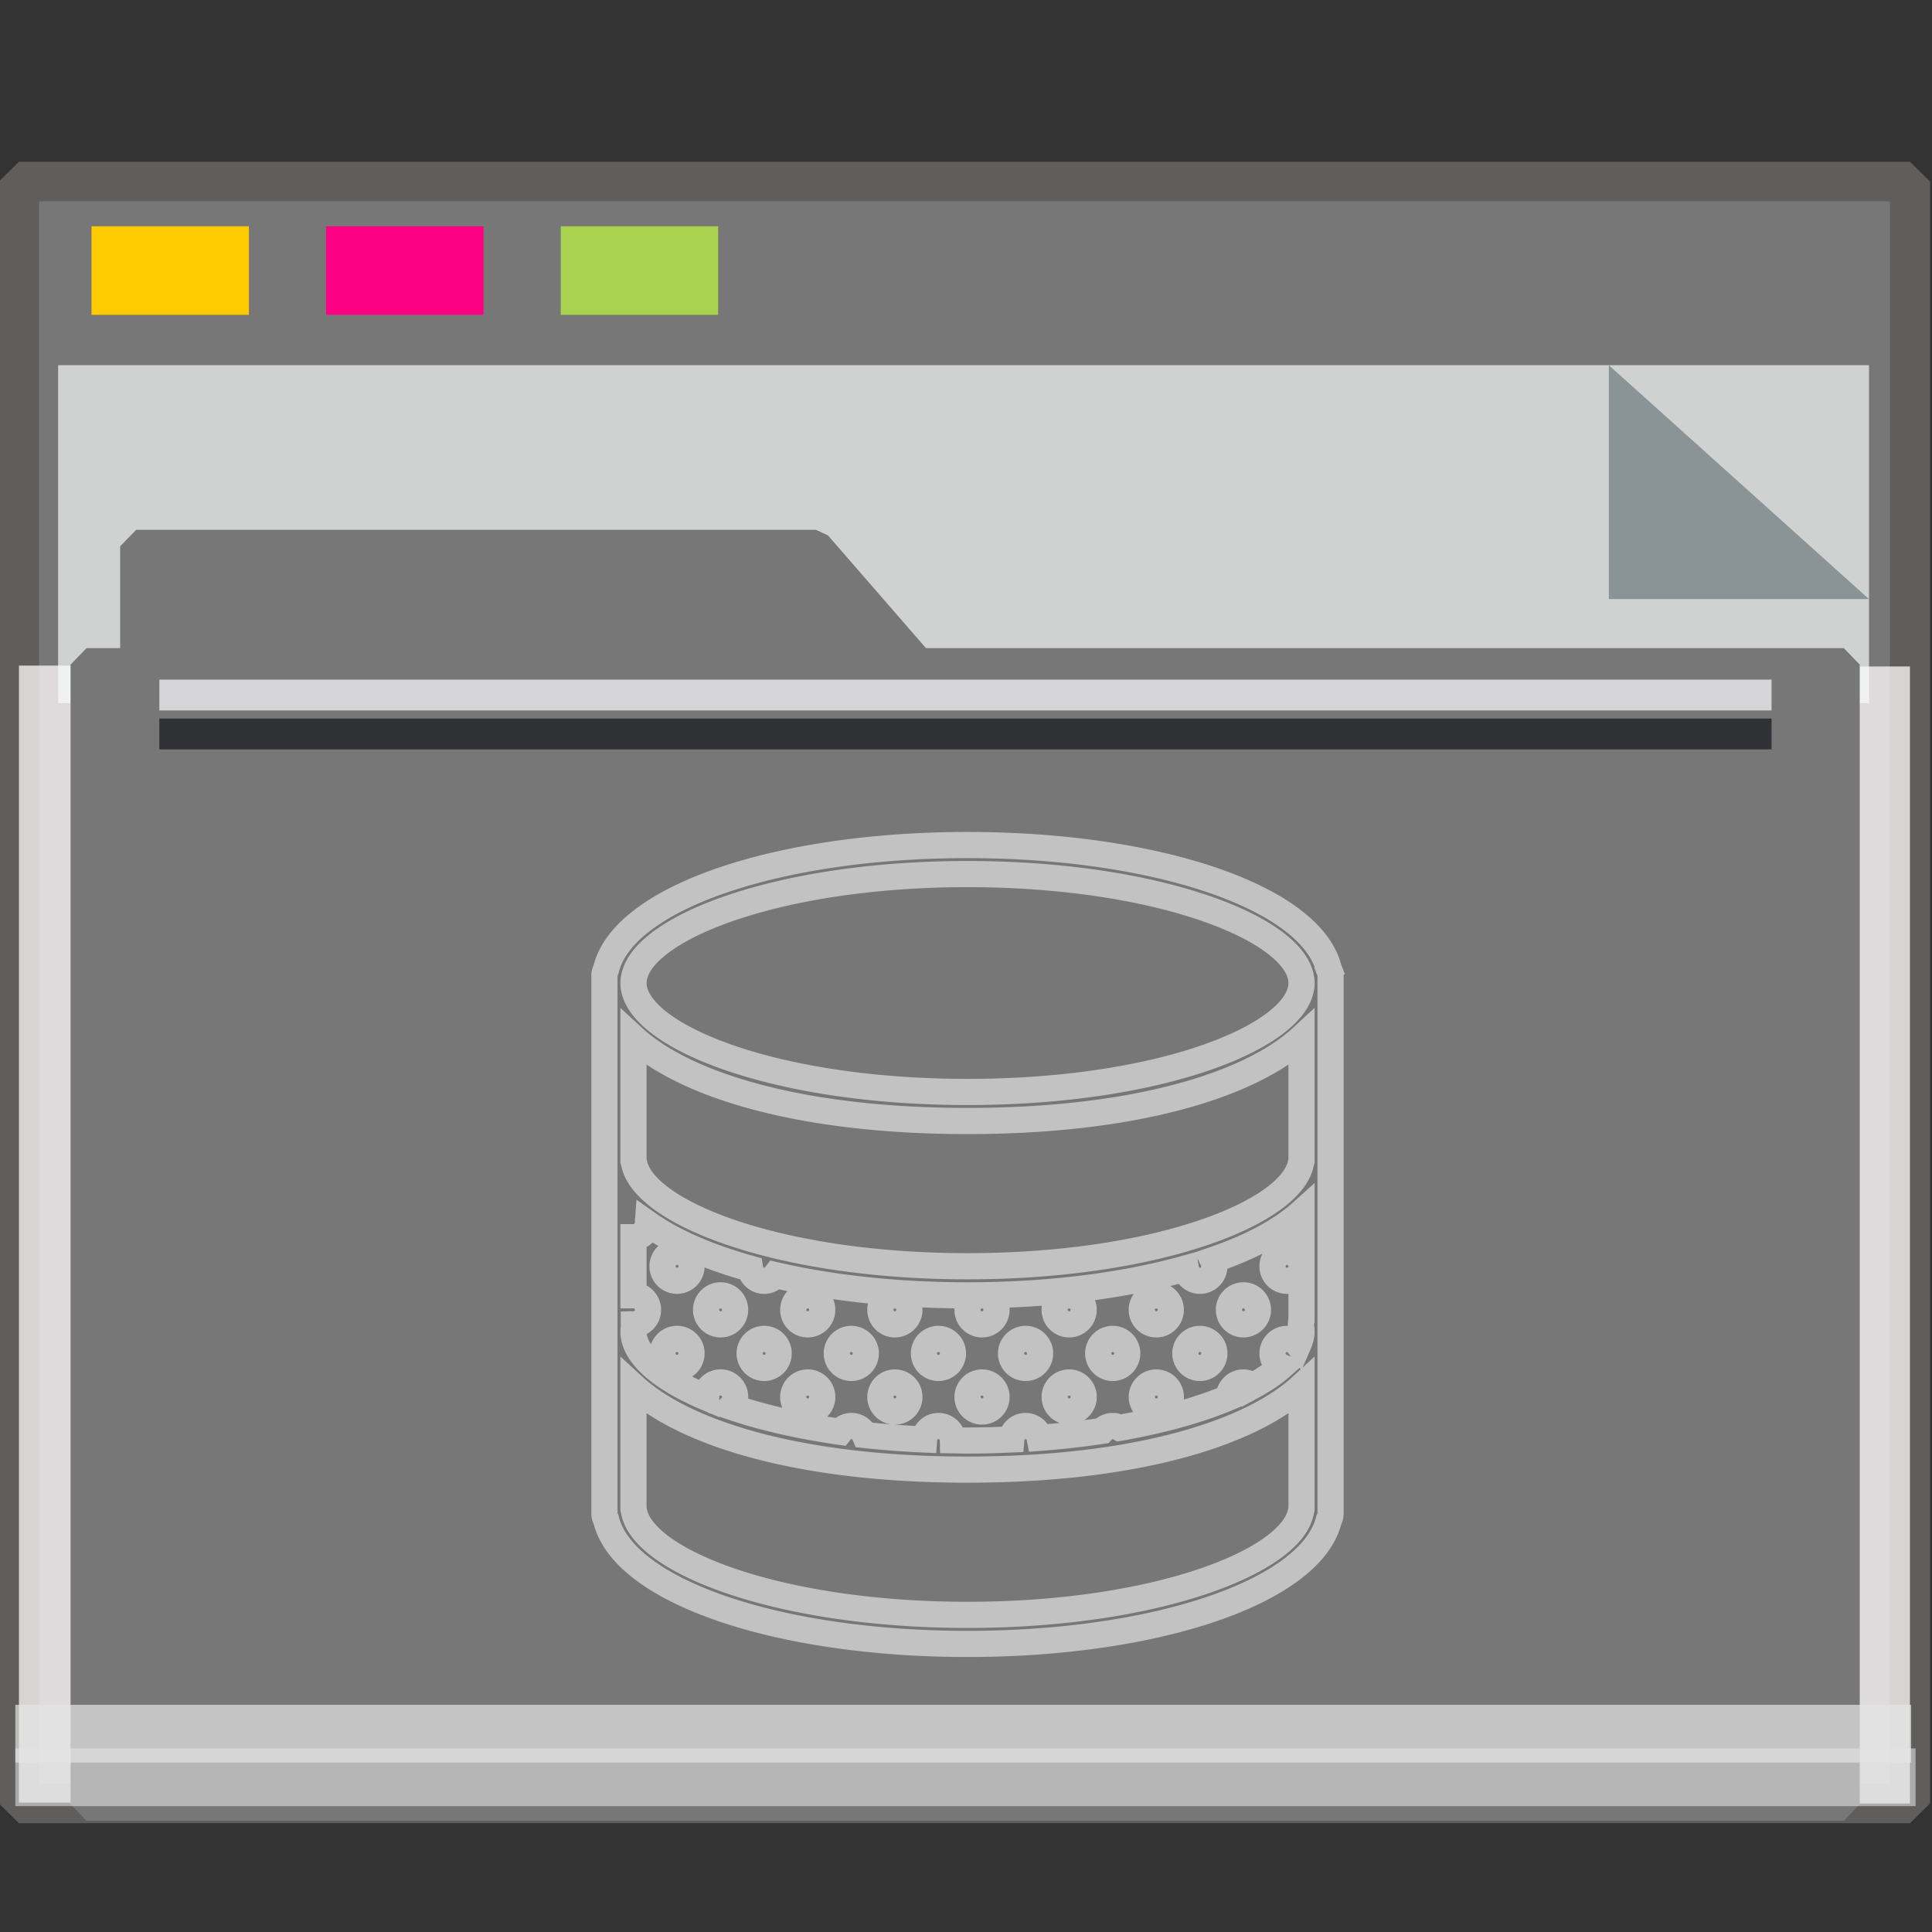 <?xml version="1.0" encoding="UTF-8" standalone="no"?>
<svg
   xmlns:dc="http://purl.org/dc/elements/1.1/"
   xmlns:cc="http://creativecommons.org/ns#"
   xmlns:rdf="http://www.w3.org/1999/02/22-rdf-syntax-ns#"
   xmlns:svg="http://www.w3.org/2000/svg"
   xmlns="http://www.w3.org/2000/svg"
   xmlns:sodipodi="http://sodipodi.sourceforge.net/DTD/sodipodi-0.dtd"
   xmlns:inkscape="http://www.inkscape.org/namespaces/inkscape"
   width="64px"
   height="64px"
   viewBox="0 0 64 64"
   version="1.1"
   id="SVGRoot"
   sodipodi:docname="folder-database.svg"
   inkscape:version="1.0beta2 (2b71d25d45, 2019-12-03)">
  <rect x="0" y="0" width="64" height="64" fill="#333333" stroke="none"/>
  <sodipodi:namedview
     id="base"
     pagecolor="#E5E5E5"
     bordercolor="#666666"
     borderopacity="1.0"
     inkscape:pageopacity="0.0"
     inkscape:pageshadow="2"
     inkscape:zoom="10.748844"
     inkscape:cx="32"
     inkscape:cy="32"
     inkscape:document-units="px"
     inkscape:current-layer="g5004"
     showgrid="false"
     inkscape:showpageshadow="false"
     inkscape:pagecheckerboard="false"
     units="px"
     inkscape:window-width="1920"
     inkscape:window-height="1027"
     inkscape:window-x="0"
     inkscape:window-y="21"
     inkscape:window-maximized="1"
     inkscape:lockguides="true"
     inkscape:grid-bbox="true"
     inkscape:snap-object-midpoints="true"
     inkscape:snap-page="true"
     inkscape:snap-grids="false"
     inkscape:snap-to-guides="false"
     inkscape:snap-global="false"
     inkscape:document-rotation="0" />
  <defs
     id="defs2" />
  <g
     id="layer1"
     inkscape:groupmode="layer"
     inkscape:label="Layer 1">
    <g
       id="g938"
       transform="matrix(0.984,0,0,0.963,-3.199,-18.562)">
      <g
         id="g1521"
         transform="matrix(0.995,0,0,1,0.645,-1.038)">
        <g
           id="g852">
          <rect
             y="26.559"
             x="3.26"
             height="55.79"
             width="63.981"
             id="rect817"
             style="opacity:1;fill:#777777;fill-opacity:1;fill-rule:nonzero;stroke:#5f5e5c;stroke-width:1.361;stroke-linecap:square;stroke-linejoin:bevel;stroke-miterlimit:4;stroke-dasharray:none;stroke-opacity:1;paint-order:markers stroke fill" />
          <rect
             transform="rotate(90)"
             style="opacity:1;fill:#fefbfb;fill-opacity:0.755;fill-rule:nonzero;stroke:none;stroke-width:0.069;stroke-linecap:square;stroke-linejoin:bevel;stroke-miterlimit:4;stroke-dasharray:none;stroke-opacity:0.796;paint-order:markers stroke fill"
             id="rect1500"
             width="39.113"
             height="1.928"
             x="43.239"
             y="-67.24" />
          <rect
             y="-5.875"
             x="43.209"
             height="2.615"
             width="39.113"
             id="rect1498"
             style="opacity:1;fill:#fefbfb;fill-opacity:0.755;fill-rule:nonzero;stroke:none;stroke-width:0.081;stroke-linecap:square;stroke-linejoin:bevel;stroke-miterlimit:4;stroke-dasharray:none;stroke-opacity:0.796;paint-order:markers stroke fill"
             transform="rotate(90)" />
          <g
             style="opacity:0.693"
             transform="matrix(0.267,0,0,0.377,-8.229,12.423)"
             id="g851">
            <path
               inkscape:connector-curvature="0"
               style="opacity:1;fill:#f8fafa;fill-opacity:1;fill-rule:nonzero;stroke:none;stroke-width:0.67;stroke-linecap:square;stroke-linejoin:bevel;stroke-miterlimit:4;stroke-dasharray:none;stroke-opacity:0.796;paint-order:markers stroke fill"
               d="M 47.996,54.25 H 277.469 V 85.091 H 47.996 Z"
               id="rect831" />
            <path
               style="opacity:1;fill:#93a2a5;fill-opacity:1;fill-rule:nonzero;stroke:none;stroke-width:0.211;stroke-linecap:square;stroke-linejoin:bevel;stroke-miterlimit:4;stroke-dasharray:none;stroke-opacity:0.796;paint-order:markers stroke fill"
               d="M 277.469,75.592 244.5,54.25 v 21.342 z"
               id="path1496"
               inkscape:connector-curvature="0"
               sodipodi:nodetypes="cccc" />
          </g>
          <g
             id="g1484"
             style="fill:#777777;fill-opacity:1;stroke:#777777;stroke-width:1.162;stroke-miterlimit:4;stroke-dasharray:none;stroke-opacity:1"
             transform="matrix(0.929,0,0,0.974,2.527,4.016)">
            <path
               sodipodi:nodetypes="cccccccccc"
               id="rect821"
               style="opacity:1;fill:#777777;fill-opacity:1;fill-rule:nonzero;stroke:#777777;stroke-width:1.162;stroke-linecap:square;stroke-linejoin:bevel;stroke-miterlimit:4;stroke-dasharray:none;stroke-opacity:1;paint-order:markers stroke fill"
               d="m 5.056,36.026 h 24.762 l 3.746,4.178 H 5.056 Z M 3.25,40.204 h 64 v 40.251 h -64 z"
               inkscape:connector-curvature="0" />
          </g>
          <rect
             style="opacity:1;fill:#ffcc00;fill-opacity:0.993;fill-rule:nonzero;stroke:none;stroke-width:0.477;stroke-linecap:square;stroke-linejoin:bevel;stroke-miterlimit:4;stroke-dasharray:none;stroke-opacity:1;paint-order:markers stroke fill"
             id="rect825"
             width="5.326"
             height="3.046"
             x="5.715"
             y="28.097" />
          <rect
             y="28.097"
             x="13.653"
             height="3.046"
             width="5.326"
             id="rect827"
             style="opacity:1;fill:#ff0084;fill-opacity:0.993;fill-rule:nonzero;stroke:none;stroke-width:0.477;stroke-linecap:square;stroke-linejoin:bevel;stroke-miterlimit:4;stroke-dasharray:none;stroke-opacity:1;paint-order:markers stroke fill" />
          <rect
             style="opacity:1;fill:#aad450;fill-opacity:0.993;fill-rule:nonzero;stroke:none;stroke-width:0.477;stroke-linecap:square;stroke-linejoin:bevel;stroke-miterlimit:4;stroke-dasharray:none;stroke-opacity:1;paint-order:markers stroke fill"
             id="rect829"
             width="5.326"
             height="3.046"
             x="21.591"
             y="28.097" />
          <rect
             style="opacity:0.704;fill:#E5E5E5;fill-opacity:0.997;fill-rule:nonzero;stroke:none;stroke-width:0.09;stroke-linecap:square;stroke-linejoin:bevel;stroke-miterlimit:4;stroke-dasharray:none;stroke-opacity:0.796;paint-order:markers stroke fill"
             id="rect855"
             width="64.144"
             height="1.987"
             x="3.138"
             y="78.957" />
          <rect
             y="80.456"
             x="3.138"
             height="1.987"
             width="64.293"
             id="rect853"
             style="opacity:0.597;fill:#E5E5E5;fill-opacity:0.969;fill-rule:nonzero;stroke:none;stroke-width:0.09;stroke-linecap:square;stroke-linejoin:bevel;stroke-miterlimit:4;stroke-dasharray:none;stroke-opacity:0.796;paint-order:markers stroke fill" />
          <rect
             style="opacity:0.704;fill:#fcfdff;fill-opacity:1;fill-rule:nonzero;stroke:none;stroke-width:0.061;stroke-linecap:square;stroke-linejoin:bevel;stroke-miterlimit:4;stroke-dasharray:none;stroke-opacity:0.796;paint-order:markers stroke fill"
             id="rect1504"
             width="54.548"
             height="1.06"
             x="8.01"
             y="43.692" />
          <rect
             y="45.031"
             x="8.01"
             height="1.06"
             width="54.548"
             id="rect1523"
             style="opacity:0.597;fill:#000207;fill-opacity:1;fill-rule:nonzero;stroke:none;stroke-width:0.061;stroke-linecap:square;stroke-linejoin:bevel;stroke-miterlimit:4;stroke-dasharray:none;stroke-opacity:0.796;paint-order:markers stroke fill" />
          <g
             transform="matrix(0.771,0,0,0.784,-92.237,-468.223)"
             id="database"
             style="fill:none;stroke:#fefefe;stroke-opacity:1;stroke-width:1.265;stroke-miterlimit:4;stroke-dasharray:none;opacity:0.899">
            <g
               id="g5004"
               style="fill:none;stroke:#fefefe;stroke-opacity:1;stroke-width:1.265;stroke-miterlimit:4;stroke-dasharray:none">
              <path
                 inkscape:connector-curvature="0"
                 id="path2352"
                 style="fill:none;fill-opacity:1;stroke:#E5E5E5;stroke-width:1.148;stroke-miterlimit:4;stroke-dasharray:none;stroke-opacity:0.76"
                 d="m 181.375,665.724 c -0.006,-0.016 -0.012,-0.031 -0.018,-0.046 -0.006,-0.013 -0.01,-0.028 -0.017,-0.041 -0.777,-3.108 -7.5,-5.427 -15.853,-5.427 -8.353,0 -15.076,2.319 -15.853,5.427 -0.007,0.013 -0.01,0.027 -0.017,0.041 -0.007,0.015 -0.013,0.03 -0.018,0.046 -0.026,0.07 -0.045,0.143 -0.045,0.222 v 0.319 14.977 0.319 7.966 c 0,0.103 0.027,0.201 0.075,0.287 0.753,3.12 7.487,5.448 15.858,5.448 8.353,0 15.076,-2.319 15.853,-5.427 0.051,-0.091 0.08,-0.196 0.08,-0.308 v -7.966 -0.319 -14.977 -0.319 c 0,-0.079 -0.018,-0.152 -0.045,-0.222 z m -3.376,18.221 c -0.11,-0.092 -0.247,-0.155 -0.403,-0.155 -0.352,0 -0.637,0.286 -0.637,0.637 0,0.007 0.004,0.013 0.004,0.02 -1.278,0.54 -2.911,1.002 -4.808,1.336 -0.089,-0.048 -0.186,-0.082 -0.294,-0.082 -0.187,0 -0.351,0.084 -0.468,0.212 -0.865,0.131 -1.781,0.235 -2.742,0.307 -0.057,-0.293 -0.303,-0.519 -0.614,-0.519 -0.335,0 -0.602,0.261 -0.628,0.59 -0.626,0.028 -1.263,0.047 -1.921,0.047 -0.217,0 -0.426,-0.008 -0.64,-0.011 -0.006,-0.347 -0.287,-0.626 -0.635,-0.626 -0.336,0 -0.603,0.262 -0.628,0.591 -0.904,-0.04 -1.777,-0.105 -2.607,-0.197 -0.096,-0.231 -0.323,-0.395 -0.589,-0.395 -0.205,0 -0.379,0.103 -0.496,0.254 -1.83,-0.261 -3.441,-0.639 -4.778,-1.095 0.107,-0.114 0.175,-0.265 0.175,-0.433 0,-0.352 -0.286,-0.637 -0.637,-0.637 -0.352,0 -0.637,0.286 -0.637,0.637 0,0.008 0.005,0.015 0.005,0.023 -2.031,-0.857 -3.191,-1.899 -3.191,-2.891 0,-0.072 0.008,-0.144 0.02,-0.215 0.006,-0.036 -0.006,-0.071 -0.006,-0.106 0.345,-0.007 0.623,-0.287 0.623,-0.634 0,-0.352 -0.286,-0.637 -0.637,-0.637 v -2.549 c 0.336,0 0.603,-0.262 0.628,-0.591 1.101,0.779 2.633,1.45 4.491,1.969 0.051,0.301 0.301,0.535 0.617,0.535 0.204,0 0.377,-0.102 0.493,-0.25 2.436,0.565 5.318,0.888 8.429,0.888 3.616,0 6.923,-0.437 9.578,-1.182 0.047,0.306 0.3,0.544 0.619,0.544 0.352,0 0.637,-0.286 0.637,-0.637 0,-0.099 -0.027,-0.191 -0.068,-0.274 1.67,-0.573 2.997,-1.284 3.891,-2.09 v 2.364 2.369 c -0.027,0.091 -0.036,0.187 -0.02,0.284 0.012,0.071 0.02,0.143 0.02,0.215 0,0.19 -0.057,0.382 -0.141,0.574 -0.116,-0.151 -0.291,-0.255 -0.496,-0.255 -0.352,0 -0.637,0.286 -0.637,0.637 0,0.26 0.157,0.482 0.38,0.581 -0.331,0.292 -0.749,0.576 -1.252,0.849 z m 2.146,-9.876 c -0.006,0.02 -0.017,0.037 -0.02,0.058 -0.361,2.204 -6.33,4.564 -14.638,4.564 -8.308,0 -14.276,-2.36 -14.638,-4.564 -0.004,-0.021 -0.015,-0.037 -0.02,-0.058 v -5.404 c 2.187,2.016 7.166,3.653 14.658,3.653 7.492,0 12.472,-1.637 14.658,-3.653 z m -14.658,-12.585 c 8.309,0 14.277,2.36 14.638,4.564 l 6.3e-4,0.004 c 0.011,0.071 0.02,0.141 0.02,0.212 0,2.261 -6.019,4.78 -14.658,4.78 -8.639,0 -14.658,-2.519 -14.658,-4.78 0,-0.071 0.008,-0.141 0.02,-0.212 l 6.3e-4,-0.004 c 0.361,-2.204 6.329,-4.564 14.638,-4.564 z m 14.638,27.939 c -0.361,2.204 -6.33,4.564 -14.638,4.564 -8.308,0 -14.276,-2.36 -14.638,-4.564 -0.006,-0.029 -0.012,-0.057 -0.02,-0.084 v -5.378 c 2.187,2.016 7.166,3.653 14.658,3.653 7.492,0 12.472,-1.637 14.658,-3.653 v 5.376 c -0.009,0.028 -0.015,0.057 -0.02,0.086 z m -5.715,-4.995 a 0.637,0.637 0 0 1 -0.637,0.637 0.637,0.637 0 0 1 -0.637,-0.637 0.637,0.637 0 0 1 0.637,-0.637 0.637,0.637 0 0 1 0.637,0.637 z m -3.824,0 a 0.637,0.637 0 0 1 -0.637,0.637 0.637,0.637 0 0 1 -0.637,-0.637 0.637,0.637 0 0 1 0.637,-0.637 0.637,0.637 0 0 1 0.637,0.637 z m -3.824,0 a 0.637,0.637 0 0 1 -0.637,0.637 0.637,0.637 0 0 1 -0.637,-0.637 0.637,0.637 0 0 1 0.637,-0.637 0.637,0.637 0 0 1 0.637,0.637 z m -3.824,0 a 0.637,0.637 0 0 1 -0.637,0.637 0.637,0.637 0 0 1 -0.637,-0.637 0.637,0.637 0 0 1 0.637,-0.637 0.637,0.637 0 0 1 0.637,0.637 z m -3.824,0 a 0.637,0.637 0 0 1 -0.637,0.637 0.637,0.637 0 0 1 -0.637,-0.637 0.637,0.637 0 0 1 0.637,-0.637 0.637,0.637 0 0 1 0.637,0.637 z m 21.031,-5.736 a 0.637,0.637 0 0 1 -0.637,0.637 0.637,0.637 0 0 1 -0.637,-0.637 0.637,0.637 0 0 1 0.637,-0.637 0.637,0.637 0 0 1 0.637,0.637 z m -1.912,1.912 a 0.637,0.637 0 0 1 -0.637,0.637 0.637,0.637 0 0 1 -0.637,-0.637 0.637,0.637 0 0 1 0.637,-0.637 0.637,0.637 0 0 1 0.637,0.637 z m -1.912,1.912 a 0.637,0.637 0 0 1 -0.637,0.637 0.637,0.637 0 0 1 -0.637,-0.637 0.637,0.637 0 0 1 0.637,-0.637 0.637,0.637 0 0 1 0.637,0.637 z m -3.824,0 a 0.637,0.637 0 0 1 -0.637,0.637 0.637,0.637 0 0 1 -0.637,-0.637 0.637,0.637 0 0 1 0.637,-0.637 0.637,0.637 0 0 1 0.637,0.637 z m 1.912,-1.912 a 0.637,0.637 0 0 1 -0.637,0.637 0.637,0.637 0 0 1 -0.637,-0.637 0.637,0.637 0 0 1 0.637,-0.637 0.637,0.637 0 0 1 0.637,0.637 z m -3.824,0 a 0.637,0.637 0 0 1 -0.637,0.637 0.637,0.637 0 0 1 -0.637,-0.637 0.637,0.637 0 0 1 0.637,-0.637 0.637,0.637 0 0 1 0.637,0.637 z m -1.912,1.912 a 0.637,0.637 0 0 1 -0.637,0.637 0.637,0.637 0 0 1 -0.637,-0.637 0.637,0.637 0 0 1 0.637,-0.637 0.637,0.637 0 0 1 0.637,0.637 z m -3.824,0 a 0.637,0.637 0 0 1 -0.637,0.637 0.637,0.637 0 0 1 -0.637,-0.637 0.637,0.637 0 0 1 0.637,-0.637 0.637,0.637 0 0 1 0.637,0.637 z m 1.912,-1.912 a 0.637,0.637 0 0 1 -0.637,0.637 0.637,0.637 0 0 1 -0.637,-0.637 0.637,0.637 0 0 1 0.637,-0.637 0.637,0.637 0 0 1 0.637,0.637 z m -3.824,0 a 0.637,0.637 0 0 1 -0.637,0.637 0.637,0.637 0 0 1 -0.637,-0.637 0.637,0.637 0 0 1 0.637,-0.637 0.637,0.637 0 0 1 0.637,0.637 z m -1.912,1.912 a 0.637,0.637 0 0 1 -0.637,0.637 0.637,0.637 0 0 1 -0.637,-0.637 0.637,0.637 0 0 1 0.637,-0.637 0.637,0.637 0 0 1 0.637,0.637 z m -3.824,0 a 0.637,0.637 0 0 1 -0.637,0.637 0.637,0.637 0 0 1 -0.637,-0.637 0.637,0.637 0 0 1 0.637,-0.637 0.637,0.637 0 0 1 0.637,0.637 z m 1.912,-1.912 a 0.637,0.637 0 0 1 -0.637,0.637 0.637,0.637 0 0 1 -0.637,-0.637 0.637,0.637 0 0 1 0.637,-0.637 0.637,0.637 0 0 1 0.637,0.637 z m -3.824,0 a 0.637,0.637 0 0 1 -0.637,0.637 0.637,0.637 0 0 1 -0.637,-0.637 0.637,0.637 0 0 1 0.637,-0.637 0.637,0.637 0 0 1 0.637,0.637 z m -1.912,1.912 a 0.637,0.637 0 0 1 -0.637,0.637 0.637,0.637 0 0 1 -0.637,-0.637 0.637,0.637 0 0 1 0.637,-0.637 0.637,0.637 0 0 1 0.637,0.637 z m 0,-3.824 a 0.637,0.637 0 0 1 -0.637,0.637 0.637,0.637 0 0 1 -0.637,-0.637 0.637,0.637 0 0 1 0.637,-0.637 0.637,0.637 0 0 1 0.637,0.637 z" />
            </g>
          </g>
        </g>
      </g>
    </g>
  </g>
</svg>
